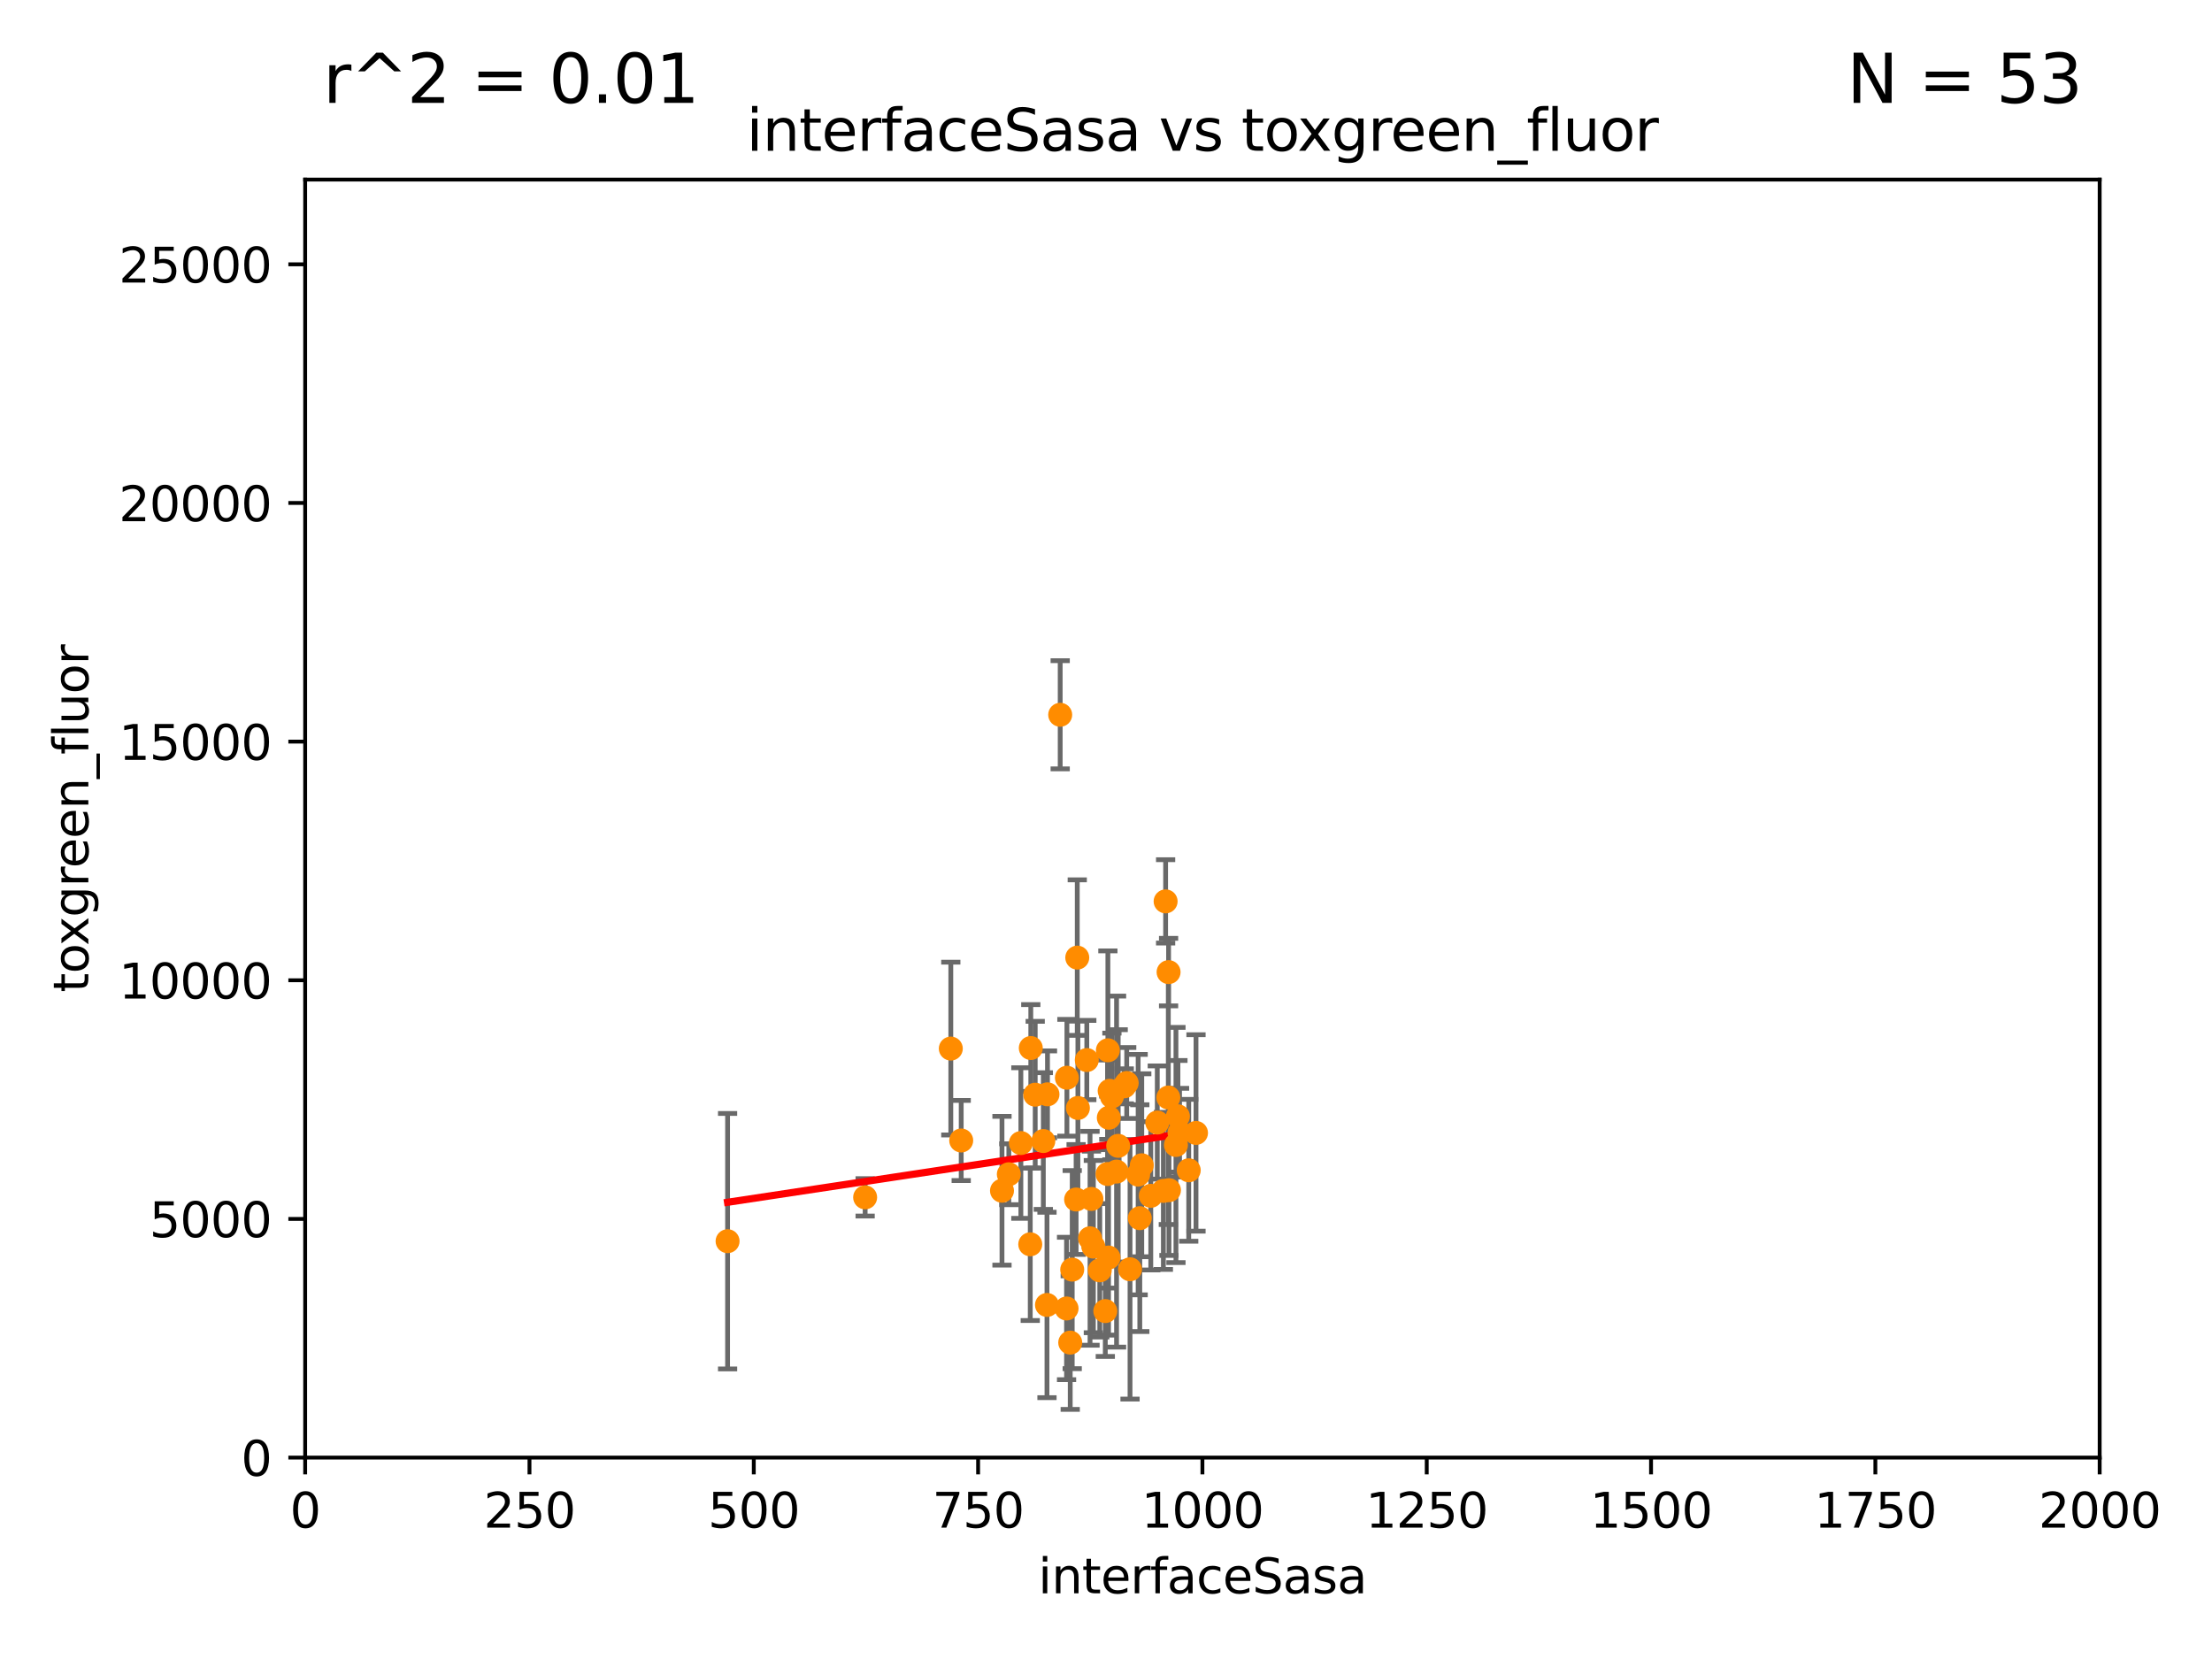 <?xml version="1.0" encoding="utf-8" standalone="no"?>
<!DOCTYPE svg PUBLIC "-//W3C//DTD SVG 1.1//EN"
  "http://www.w3.org/Graphics/SVG/1.1/DTD/svg11.dtd">
<svg xmlns:xlink="http://www.w3.org/1999/xlink" width="460.8pt" height="345.6pt" viewBox="0 0 460.8 345.6" xmlns="http://www.w3.org/2000/svg" version="1.1">
 <defs>
  <style type="text/css">*{stroke-linejoin: round; stroke-linecap: butt}</style>
 </defs>
 <g id="figure_1">
  <g id="patch_1">
   <path d="M 0 345.6 
L 460.8 345.6 
L 460.8 0 
L 0 0 
z
" style="fill: #ffffff"/>
  </g>
  <g id="axes_1">
   <g id="patch_2">
    <path d="M 63.571 303.64 
L 437.4 303.64 
L 437.4 37.411 
L 63.571 37.411 
z
" style="fill: #ffffff"/>
   </g>
   <g id="PathCollection_1">
    <defs>
     <path id="mca4fa54f75" d="M 0 1.118 
C 0.297 1.118 0.581 1 0.791 0.791 
C 1 0.581 1.118 0.297 1.118 0 
C 1.118 -0.297 1 -0.581 0.791 -0.791 
C 0.581 -1 0.297 -1.118 0 -1.118 
C -0.297 -1.118 -0.581 -1 -0.791 -0.791 
C -1 -0.581 -1.118 -0.297 -1.118 0 
C -1.118 0.297 -1 0.581 -0.791 0.791 
C -0.581 1 -0.297 1.118 0 1.118 
z
" style="stroke: #ff8c00"/>
    </defs>
    <g clip-path="url(#pfa970b5895)">
     <use xlink:href="#mca4fa54f75" x="151.569" y="258.562" style="fill: #ff8c00; stroke: #ff8c00"/>
     <use xlink:href="#mca4fa54f75" x="217.344" y="237.698" style="fill: #ff8c00; stroke: #ff8c00"/>
     <use xlink:href="#mca4fa54f75" x="180.225" y="249.43" style="fill: #ff8c00; stroke: #ff8c00"/>
     <use xlink:href="#mca4fa54f75" x="214.62" y="259.211" style="fill: #ff8c00; stroke: #ff8c00"/>
     <use xlink:href="#mca4fa54f75" x="214.733" y="218.322" style="fill: #ff8c00; stroke: #ff8c00"/>
     <use xlink:href="#mca4fa54f75" x="198.071" y="218.436" style="fill: #ff8c00; stroke: #ff8c00"/>
     <use xlink:href="#mca4fa54f75" x="222.183" y="272.58" style="fill: #ff8c00; stroke: #ff8c00"/>
     <use xlink:href="#mca4fa54f75" x="247.635" y="243.793" style="fill: #ff8c00; stroke: #ff8c00"/>
     <use xlink:href="#mca4fa54f75" x="243.381" y="228.636" style="fill: #ff8c00; stroke: #ff8c00"/>
     <use xlink:href="#mca4fa54f75" x="223.362" y="264.484" style="fill: #ff8c00; stroke: #ff8c00"/>
     <use xlink:href="#mca4fa54f75" x="237.441" y="253.766" style="fill: #ff8c00; stroke: #ff8c00"/>
     <use xlink:href="#mca4fa54f75" x="243.514" y="247.936" style="fill: #ff8c00; stroke: #ff8c00"/>
     <use xlink:href="#mca4fa54f75" x="237.852" y="242.748" style="fill: #ff8c00; stroke: #ff8c00"/>
     <use xlink:href="#mca4fa54f75" x="227.362" y="249.764" style="fill: #ff8c00; stroke: #ff8c00"/>
     <use xlink:href="#mca4fa54f75" x="232.598" y="244.063" style="fill: #ff8c00; stroke: #ff8c00"/>
     <use xlink:href="#mca4fa54f75" x="224.413" y="199.489" style="fill: #ff8c00; stroke: #ff8c00"/>
     <use xlink:href="#mca4fa54f75" x="230.985" y="232.848" style="fill: #ff8c00; stroke: #ff8c00"/>
     <use xlink:href="#mca4fa54f75" x="218.211" y="227.969" style="fill: #ff8c00; stroke: #ff8c00"/>
     <use xlink:href="#mca4fa54f75" x="224.174" y="249.879" style="fill: #ff8c00; stroke: #ff8c00"/>
     <use xlink:href="#mca4fa54f75" x="230.254" y="273.12" style="fill: #ff8c00; stroke: #ff8c00"/>
     <use xlink:href="#mca4fa54f75" x="245.383" y="232.545" style="fill: #ff8c00; stroke: #ff8c00"/>
     <use xlink:href="#mca4fa54f75" x="210.157" y="244.617" style="fill: #ff8c00; stroke: #ff8c00"/>
     <use xlink:href="#mca4fa54f75" x="212.664" y="238.118" style="fill: #ff8c00; stroke: #ff8c00"/>
     <use xlink:href="#mca4fa54f75" x="230.727" y="244.57" style="fill: #ff8c00; stroke: #ff8c00"/>
     <use xlink:href="#mca4fa54f75" x="222.948" y="279.69" style="fill: #ff8c00; stroke: #ff8c00"/>
     <use xlink:href="#mca4fa54f75" x="241.084" y="233.841" style="fill: #ff8c00; stroke: #ff8c00"/>
     <use xlink:href="#mca4fa54f75" x="237.097" y="244.697" style="fill: #ff8c00; stroke: #ff8c00"/>
     <use xlink:href="#mca4fa54f75" x="232.94" y="238.703" style="fill: #ff8c00; stroke: #ff8c00"/>
     <use xlink:href="#mca4fa54f75" x="231.161" y="227.237" style="fill: #ff8c00; stroke: #ff8c00"/>
     <use xlink:href="#mca4fa54f75" x="226.4" y="220.828" style="fill: #ff8c00; stroke: #ff8c00"/>
     <use xlink:href="#mca4fa54f75" x="230.792" y="218.794" style="fill: #ff8c00; stroke: #ff8c00"/>
     <use xlink:href="#mca4fa54f75" x="224.546" y="230.812" style="fill: #ff8c00; stroke: #ff8c00"/>
     <use xlink:href="#mca4fa54f75" x="235.407" y="264.414" style="fill: #ff8c00; stroke: #ff8c00"/>
     <use xlink:href="#mca4fa54f75" x="242.82" y="187.772" style="fill: #ff8c00; stroke: #ff8c00"/>
     <use xlink:href="#mca4fa54f75" x="243.437" y="202.508" style="fill: #ff8c00; stroke: #ff8c00"/>
     <use xlink:href="#mca4fa54f75" x="222.256" y="224.513" style="fill: #ff8c00; stroke: #ff8c00"/>
     <use xlink:href="#mca4fa54f75" x="239.729" y="249.111" style="fill: #ff8c00; stroke: #ff8c00"/>
     <use xlink:href="#mca4fa54f75" x="218.105" y="271.844" style="fill: #ff8c00; stroke: #ff8c00"/>
     <use xlink:href="#mca4fa54f75" x="215.654" y="228.043" style="fill: #ff8c00; stroke: #ff8c00"/>
     <use xlink:href="#mca4fa54f75" x="227.766" y="259.686" style="fill: #ff8c00; stroke: #ff8c00"/>
     <use xlink:href="#mca4fa54f75" x="200.237" y="237.586" style="fill: #ff8c00; stroke: #ff8c00"/>
     <use xlink:href="#mca4fa54f75" x="227.073" y="257.959" style="fill: #ff8c00; stroke: #ff8c00"/>
     <use xlink:href="#mca4fa54f75" x="234.205" y="226.301" style="fill: #ff8c00; stroke: #ff8c00"/>
     <use xlink:href="#mca4fa54f75" x="220.858" y="148.9" style="fill: #ff8c00; stroke: #ff8c00"/>
     <use xlink:href="#mca4fa54f75" x="244.972" y="238.52" style="fill: #ff8c00; stroke: #ff8c00"/>
     <use xlink:href="#mca4fa54f75" x="208.733" y="248.05" style="fill: #ff8c00; stroke: #ff8c00"/>
     <use xlink:href="#mca4fa54f75" x="230.927" y="261.966" style="fill: #ff8c00; stroke: #ff8c00"/>
     <use xlink:href="#mca4fa54f75" x="242.353" y="248.082" style="fill: #ff8c00; stroke: #ff8c00"/>
     <use xlink:href="#mca4fa54f75" x="229.103" y="264.631" style="fill: #ff8c00; stroke: #ff8c00"/>
     <use xlink:href="#mca4fa54f75" x="234.714" y="225.61" style="fill: #ff8c00; stroke: #ff8c00"/>
     <use xlink:href="#mca4fa54f75" x="231.633" y="228.41" style="fill: #ff8c00; stroke: #ff8c00"/>
     <use xlink:href="#mca4fa54f75" x="249.149" y="236.011" style="fill: #ff8c00; stroke: #ff8c00"/>
     <use xlink:href="#mca4fa54f75" x="245.721" y="235.949" style="fill: #ff8c00; stroke: #ff8c00"/>
    </g>
   </g>
   <g id="matplotlib.axis_1">
    <g id="xtick_1">
     <g id="line2d_1">
      <defs>
       <path id="md79bedfb5d" d="M 0 0 
L 0 3.5 
" style="stroke: #000000; stroke-width: 0.8"/>
      </defs>
      <g>
       <use xlink:href="#md79bedfb5d" x="63.571" y="303.64" style="stroke: #000000; stroke-width: 0.8"/>
      </g>
     </g>
     <g id="text_1">
      <!-- 0 -->
      <g transform="translate(60.39 318.238)scale(0.1 -0.1)">
       <defs>
        <path id="DejaVuSans-30" d="M 2034 4250 
Q 1547 4250 1301 3770 
Q 1056 3291 1056 2328 
Q 1056 1369 1301 889 
Q 1547 409 2034 409 
Q 2525 409 2770 889 
Q 3016 1369 3016 2328 
Q 3016 3291 2770 3770 
Q 2525 4250 2034 4250 
z
M 2034 4750 
Q 2819 4750 3233 4129 
Q 3647 3509 3647 2328 
Q 3647 1150 3233 529 
Q 2819 -91 2034 -91 
Q 1250 -91 836 529 
Q 422 1150 422 2328 
Q 422 3509 836 4129 
Q 1250 4750 2034 4750 
z
" transform="scale(0.016)"/>
       </defs>
       <use xlink:href="#DejaVuSans-30"/>
      </g>
     </g>
    </g>
    <g id="xtick_2">
     <g id="line2d_2">
      <g>
       <use xlink:href="#md79bedfb5d" x="110.3" y="303.64" style="stroke: #000000; stroke-width: 0.8"/>
      </g>
     </g>
     <g id="text_2">
      <!-- 250 -->
      <g transform="translate(100.756 318.238)scale(0.1 -0.1)">
       <defs>
        <path id="DejaVuSans-32" d="M 1228 531 
L 3431 531 
L 3431 0 
L 469 0 
L 469 531 
Q 828 903 1448 1529 
Q 2069 2156 2228 2338 
Q 2531 2678 2651 2914 
Q 2772 3150 2772 3378 
Q 2772 3750 2511 3984 
Q 2250 4219 1831 4219 
Q 1534 4219 1204 4116 
Q 875 4013 500 3803 
L 500 4441 
Q 881 4594 1212 4672 
Q 1544 4750 1819 4750 
Q 2544 4750 2975 4387 
Q 3406 4025 3406 3419 
Q 3406 3131 3298 2873 
Q 3191 2616 2906 2266 
Q 2828 2175 2409 1742 
Q 1991 1309 1228 531 
z
" transform="scale(0.016)"/>
        <path id="DejaVuSans-35" d="M 691 4666 
L 3169 4666 
L 3169 4134 
L 1269 4134 
L 1269 2991 
Q 1406 3038 1543 3061 
Q 1681 3084 1819 3084 
Q 2600 3084 3056 2656 
Q 3513 2228 3513 1497 
Q 3513 744 3044 326 
Q 2575 -91 1722 -91 
Q 1428 -91 1123 -41 
Q 819 9 494 109 
L 494 744 
Q 775 591 1075 516 
Q 1375 441 1709 441 
Q 2250 441 2565 725 
Q 2881 1009 2881 1497 
Q 2881 1984 2565 2268 
Q 2250 2553 1709 2553 
Q 1456 2553 1204 2497 
Q 953 2441 691 2322 
L 691 4666 
z
" transform="scale(0.016)"/>
       </defs>
       <use xlink:href="#DejaVuSans-32"/>
       <use xlink:href="#DejaVuSans-35" x="63.623"/>
       <use xlink:href="#DejaVuSans-30" x="127.246"/>
      </g>
     </g>
    </g>
    <g id="xtick_3">
     <g id="line2d_3">
      <g>
       <use xlink:href="#md79bedfb5d" x="157.028" y="303.64" style="stroke: #000000; stroke-width: 0.8"/>
      </g>
     </g>
     <g id="text_3">
      <!-- 500 -->
      <g transform="translate(147.485 318.238)scale(0.1 -0.1)">
       <use xlink:href="#DejaVuSans-35"/>
       <use xlink:href="#DejaVuSans-30" x="63.623"/>
       <use xlink:href="#DejaVuSans-30" x="127.246"/>
      </g>
     </g>
    </g>
    <g id="xtick_4">
     <g id="line2d_4">
      <g>
       <use xlink:href="#md79bedfb5d" x="203.757" y="303.64" style="stroke: #000000; stroke-width: 0.8"/>
      </g>
     </g>
     <g id="text_4">
      <!-- 750 -->
      <g transform="translate(194.213 318.238)scale(0.1 -0.1)">
       <defs>
        <path id="DejaVuSans-37" d="M 525 4666 
L 3525 4666 
L 3525 4397 
L 1831 0 
L 1172 0 
L 2766 4134 
L 525 4134 
L 525 4666 
z
" transform="scale(0.016)"/>
       </defs>
       <use xlink:href="#DejaVuSans-37"/>
       <use xlink:href="#DejaVuSans-35" x="63.623"/>
       <use xlink:href="#DejaVuSans-30" x="127.246"/>
      </g>
     </g>
    </g>
    <g id="xtick_5">
     <g id="line2d_5">
      <g>
       <use xlink:href="#md79bedfb5d" x="250.486" y="303.64" style="stroke: #000000; stroke-width: 0.8"/>
      </g>
     </g>
     <g id="text_5">
      <!-- 1000 -->
      <g transform="translate(237.761 318.238)scale(0.1 -0.1)">
       <defs>
        <path id="DejaVuSans-31" d="M 794 531 
L 1825 531 
L 1825 4091 
L 703 3866 
L 703 4441 
L 1819 4666 
L 2450 4666 
L 2450 531 
L 3481 531 
L 3481 0 
L 794 0 
L 794 531 
z
" transform="scale(0.016)"/>
       </defs>
       <use xlink:href="#DejaVuSans-31"/>
       <use xlink:href="#DejaVuSans-30" x="63.623"/>
       <use xlink:href="#DejaVuSans-30" x="127.246"/>
       <use xlink:href="#DejaVuSans-30" x="190.869"/>
      </g>
     </g>
    </g>
    <g id="xtick_6">
     <g id="line2d_6">
      <g>
       <use xlink:href="#md79bedfb5d" x="297.214" y="303.64" style="stroke: #000000; stroke-width: 0.8"/>
      </g>
     </g>
     <g id="text_6">
      <!-- 1250 -->
      <g transform="translate(284.489 318.238)scale(0.1 -0.1)">
       <use xlink:href="#DejaVuSans-31"/>
       <use xlink:href="#DejaVuSans-32" x="63.623"/>
       <use xlink:href="#DejaVuSans-35" x="127.246"/>
       <use xlink:href="#DejaVuSans-30" x="190.869"/>
      </g>
     </g>
    </g>
    <g id="xtick_7">
     <g id="line2d_7">
      <g>
       <use xlink:href="#md79bedfb5d" x="343.943" y="303.64" style="stroke: #000000; stroke-width: 0.8"/>
      </g>
     </g>
     <g id="text_7">
      <!-- 1500 -->
      <g transform="translate(331.218 318.238)scale(0.1 -0.1)">
       <use xlink:href="#DejaVuSans-31"/>
       <use xlink:href="#DejaVuSans-35" x="63.623"/>
       <use xlink:href="#DejaVuSans-30" x="127.246"/>
       <use xlink:href="#DejaVuSans-30" x="190.869"/>
      </g>
     </g>
    </g>
    <g id="xtick_8">
     <g id="line2d_8">
      <g>
       <use xlink:href="#md79bedfb5d" x="390.671" y="303.64" style="stroke: #000000; stroke-width: 0.8"/>
      </g>
     </g>
     <g id="text_8">
      <!-- 1750 -->
      <g transform="translate(377.946 318.238)scale(0.1 -0.1)">
       <use xlink:href="#DejaVuSans-31"/>
       <use xlink:href="#DejaVuSans-37" x="63.623"/>
       <use xlink:href="#DejaVuSans-35" x="127.246"/>
       <use xlink:href="#DejaVuSans-30" x="190.869"/>
      </g>
     </g>
    </g>
    <g id="xtick_9">
     <g id="line2d_9">
      <g>
       <use xlink:href="#md79bedfb5d" x="437.4" y="303.64" style="stroke: #000000; stroke-width: 0.8"/>
      </g>
     </g>
     <g id="text_9">
      <!-- 2000 -->
      <g transform="translate(424.675 318.238)scale(0.1 -0.1)">
       <use xlink:href="#DejaVuSans-32"/>
       <use xlink:href="#DejaVuSans-30" x="63.623"/>
       <use xlink:href="#DejaVuSans-30" x="127.246"/>
       <use xlink:href="#DejaVuSans-30" x="190.869"/>
      </g>
     </g>
    </g>
    <g id="text_10">
     <!-- interfaceSasa -->
     <g transform="translate(216.279 331.917)scale(0.1 -0.1)">
      <defs>
       <path id="DejaVuSans-69" d="M 603 3500 
L 1178 3500 
L 1178 0 
L 603 0 
L 603 3500 
z
M 603 4863 
L 1178 4863 
L 1178 4134 
L 603 4134 
L 603 4863 
z
" transform="scale(0.016)"/>
       <path id="DejaVuSans-6e" d="M 3513 2113 
L 3513 0 
L 2938 0 
L 2938 2094 
Q 2938 2591 2744 2837 
Q 2550 3084 2163 3084 
Q 1697 3084 1428 2787 
Q 1159 2491 1159 1978 
L 1159 0 
L 581 0 
L 581 3500 
L 1159 3500 
L 1159 2956 
Q 1366 3272 1645 3428 
Q 1925 3584 2291 3584 
Q 2894 3584 3203 3211 
Q 3513 2838 3513 2113 
z
" transform="scale(0.016)"/>
       <path id="DejaVuSans-74" d="M 1172 4494 
L 1172 3500 
L 2356 3500 
L 2356 3053 
L 1172 3053 
L 1172 1153 
Q 1172 725 1289 603 
Q 1406 481 1766 481 
L 2356 481 
L 2356 0 
L 1766 0 
Q 1100 0 847 248 
Q 594 497 594 1153 
L 594 3053 
L 172 3053 
L 172 3500 
L 594 3500 
L 594 4494 
L 1172 4494 
z
" transform="scale(0.016)"/>
       <path id="DejaVuSans-65" d="M 3597 1894 
L 3597 1613 
L 953 1613 
Q 991 1019 1311 708 
Q 1631 397 2203 397 
Q 2534 397 2845 478 
Q 3156 559 3463 722 
L 3463 178 
Q 3153 47 2828 -22 
Q 2503 -91 2169 -91 
Q 1331 -91 842 396 
Q 353 884 353 1716 
Q 353 2575 817 3079 
Q 1281 3584 2069 3584 
Q 2775 3584 3186 3129 
Q 3597 2675 3597 1894 
z
M 3022 2063 
Q 3016 2534 2758 2815 
Q 2500 3097 2075 3097 
Q 1594 3097 1305 2825 
Q 1016 2553 972 2059 
L 3022 2063 
z
" transform="scale(0.016)"/>
       <path id="DejaVuSans-72" d="M 2631 2963 
Q 2534 3019 2420 3045 
Q 2306 3072 2169 3072 
Q 1681 3072 1420 2755 
Q 1159 2438 1159 1844 
L 1159 0 
L 581 0 
L 581 3500 
L 1159 3500 
L 1159 2956 
Q 1341 3275 1631 3429 
Q 1922 3584 2338 3584 
Q 2397 3584 2469 3576 
Q 2541 3569 2628 3553 
L 2631 2963 
z
" transform="scale(0.016)"/>
       <path id="DejaVuSans-66" d="M 2375 4863 
L 2375 4384 
L 1825 4384 
Q 1516 4384 1395 4259 
Q 1275 4134 1275 3809 
L 1275 3500 
L 2222 3500 
L 2222 3053 
L 1275 3053 
L 1275 0 
L 697 0 
L 697 3053 
L 147 3053 
L 147 3500 
L 697 3500 
L 697 3744 
Q 697 4328 969 4595 
Q 1241 4863 1831 4863 
L 2375 4863 
z
" transform="scale(0.016)"/>
       <path id="DejaVuSans-61" d="M 2194 1759 
Q 1497 1759 1228 1600 
Q 959 1441 959 1056 
Q 959 750 1161 570 
Q 1363 391 1709 391 
Q 2188 391 2477 730 
Q 2766 1069 2766 1631 
L 2766 1759 
L 2194 1759 
z
M 3341 1997 
L 3341 0 
L 2766 0 
L 2766 531 
Q 2569 213 2275 61 
Q 1981 -91 1556 -91 
Q 1019 -91 701 211 
Q 384 513 384 1019 
Q 384 1609 779 1909 
Q 1175 2209 1959 2209 
L 2766 2209 
L 2766 2266 
Q 2766 2663 2505 2880 
Q 2244 3097 1772 3097 
Q 1472 3097 1187 3025 
Q 903 2953 641 2809 
L 641 3341 
Q 956 3463 1253 3523 
Q 1550 3584 1831 3584 
Q 2591 3584 2966 3190 
Q 3341 2797 3341 1997 
z
" transform="scale(0.016)"/>
       <path id="DejaVuSans-63" d="M 3122 3366 
L 3122 2828 
Q 2878 2963 2633 3030 
Q 2388 3097 2138 3097 
Q 1578 3097 1268 2742 
Q 959 2388 959 1747 
Q 959 1106 1268 751 
Q 1578 397 2138 397 
Q 2388 397 2633 464 
Q 2878 531 3122 666 
L 3122 134 
Q 2881 22 2623 -34 
Q 2366 -91 2075 -91 
Q 1284 -91 818 406 
Q 353 903 353 1747 
Q 353 2603 823 3093 
Q 1294 3584 2113 3584 
Q 2378 3584 2631 3529 
Q 2884 3475 3122 3366 
z
" transform="scale(0.016)"/>
       <path id="DejaVuSans-53" d="M 3425 4513 
L 3425 3897 
Q 3066 4069 2747 4153 
Q 2428 4238 2131 4238 
Q 1616 4238 1336 4038 
Q 1056 3838 1056 3469 
Q 1056 3159 1242 3001 
Q 1428 2844 1947 2747 
L 2328 2669 
Q 3034 2534 3370 2195 
Q 3706 1856 3706 1288 
Q 3706 609 3251 259 
Q 2797 -91 1919 -91 
Q 1588 -91 1214 -16 
Q 841 59 441 206 
L 441 856 
Q 825 641 1194 531 
Q 1563 422 1919 422 
Q 2459 422 2753 634 
Q 3047 847 3047 1241 
Q 3047 1584 2836 1778 
Q 2625 1972 2144 2069 
L 1759 2144 
Q 1053 2284 737 2584 
Q 422 2884 422 3419 
Q 422 4038 858 4394 
Q 1294 4750 2059 4750 
Q 2388 4750 2728 4690 
Q 3069 4631 3425 4513 
z
" transform="scale(0.016)"/>
       <path id="DejaVuSans-73" d="M 2834 3397 
L 2834 2853 
Q 2591 2978 2328 3040 
Q 2066 3103 1784 3103 
Q 1356 3103 1142 2972 
Q 928 2841 928 2578 
Q 928 2378 1081 2264 
Q 1234 2150 1697 2047 
L 1894 2003 
Q 2506 1872 2764 1633 
Q 3022 1394 3022 966 
Q 3022 478 2636 193 
Q 2250 -91 1575 -91 
Q 1294 -91 989 -36 
Q 684 19 347 128 
L 347 722 
Q 666 556 975 473 
Q 1284 391 1588 391 
Q 1994 391 2212 530 
Q 2431 669 2431 922 
Q 2431 1156 2273 1281 
Q 2116 1406 1581 1522 
L 1381 1569 
Q 847 1681 609 1914 
Q 372 2147 372 2553 
Q 372 3047 722 3315 
Q 1072 3584 1716 3584 
Q 2034 3584 2315 3537 
Q 2597 3491 2834 3397 
z
" transform="scale(0.016)"/>
      </defs>
      <use xlink:href="#DejaVuSans-69"/>
      <use xlink:href="#DejaVuSans-6e" x="27.783"/>
      <use xlink:href="#DejaVuSans-74" x="91.162"/>
      <use xlink:href="#DejaVuSans-65" x="130.371"/>
      <use xlink:href="#DejaVuSans-72" x="191.895"/>
      <use xlink:href="#DejaVuSans-66" x="233.008"/>
      <use xlink:href="#DejaVuSans-61" x="268.213"/>
      <use xlink:href="#DejaVuSans-63" x="329.492"/>
      <use xlink:href="#DejaVuSans-65" x="384.473"/>
      <use xlink:href="#DejaVuSans-53" x="445.996"/>
      <use xlink:href="#DejaVuSans-61" x="509.473"/>
      <use xlink:href="#DejaVuSans-73" x="570.752"/>
      <use xlink:href="#DejaVuSans-61" x="622.852"/>
     </g>
    </g>
   </g>
   <g id="matplotlib.axis_2">
    <g id="ytick_1">
     <g id="line2d_10">
      <defs>
       <path id="mdc027ff126" d="M 0 0 
L -3.5 0 
" style="stroke: #000000; stroke-width: 0.8"/>
      </defs>
      <g>
       <use xlink:href="#mdc027ff126" x="63.571" y="303.64" style="stroke: #000000; stroke-width: 0.8"/>
      </g>
     </g>
     <g id="text_11">
      <!-- 0 -->
      <g transform="translate(50.209 307.439)scale(0.1 -0.1)">
       <use xlink:href="#DejaVuSans-30"/>
      </g>
     </g>
    </g>
    <g id="ytick_2">
     <g id="line2d_11">
      <g>
       <use xlink:href="#mdc027ff126" x="63.571" y="253.925" style="stroke: #000000; stroke-width: 0.8"/>
      </g>
     </g>
     <g id="text_12">
      <!-- 5000 -->
      <g transform="translate(31.121 257.724)scale(0.1 -0.1)">
       <use xlink:href="#DejaVuSans-35"/>
       <use xlink:href="#DejaVuSans-30" x="63.623"/>
       <use xlink:href="#DejaVuSans-30" x="127.246"/>
       <use xlink:href="#DejaVuSans-30" x="190.869"/>
      </g>
     </g>
    </g>
    <g id="ytick_3">
     <g id="line2d_12">
      <g>
       <use xlink:href="#mdc027ff126" x="63.571" y="204.209" style="stroke: #000000; stroke-width: 0.8"/>
      </g>
     </g>
     <g id="text_13">
      <!-- 10000 -->
      <g transform="translate(24.759 208.009)scale(0.1 -0.1)">
       <use xlink:href="#DejaVuSans-31"/>
       <use xlink:href="#DejaVuSans-30" x="63.623"/>
       <use xlink:href="#DejaVuSans-30" x="127.246"/>
       <use xlink:href="#DejaVuSans-30" x="190.869"/>
       <use xlink:href="#DejaVuSans-30" x="254.492"/>
      </g>
     </g>
    </g>
    <g id="ytick_4">
     <g id="line2d_13">
      <g>
       <use xlink:href="#mdc027ff126" x="63.571" y="154.494" style="stroke: #000000; stroke-width: 0.8"/>
      </g>
     </g>
     <g id="text_14">
      <!-- 15000 -->
      <g transform="translate(24.759 158.293)scale(0.1 -0.1)">
       <use xlink:href="#DejaVuSans-31"/>
       <use xlink:href="#DejaVuSans-35" x="63.623"/>
       <use xlink:href="#DejaVuSans-30" x="127.246"/>
       <use xlink:href="#DejaVuSans-30" x="190.869"/>
       <use xlink:href="#DejaVuSans-30" x="254.492"/>
      </g>
     </g>
    </g>
    <g id="ytick_5">
     <g id="line2d_14">
      <g>
       <use xlink:href="#mdc027ff126" x="63.571" y="104.779" style="stroke: #000000; stroke-width: 0.8"/>
      </g>
     </g>
     <g id="text_15">
      <!-- 20000 -->
      <g transform="translate(24.759 108.578)scale(0.1 -0.1)">
       <use xlink:href="#DejaVuSans-32"/>
       <use xlink:href="#DejaVuSans-30" x="63.623"/>
       <use xlink:href="#DejaVuSans-30" x="127.246"/>
       <use xlink:href="#DejaVuSans-30" x="190.869"/>
       <use xlink:href="#DejaVuSans-30" x="254.492"/>
      </g>
     </g>
    </g>
    <g id="ytick_6">
     <g id="line2d_15">
      <g>
       <use xlink:href="#mdc027ff126" x="63.571" y="55.063" style="stroke: #000000; stroke-width: 0.8"/>
      </g>
     </g>
     <g id="text_16">
      <!-- 25000 -->
      <g transform="translate(24.759 58.862)scale(0.1 -0.1)">
       <use xlink:href="#DejaVuSans-32"/>
       <use xlink:href="#DejaVuSans-35" x="63.623"/>
       <use xlink:href="#DejaVuSans-30" x="127.246"/>
       <use xlink:href="#DejaVuSans-30" x="190.869"/>
       <use xlink:href="#DejaVuSans-30" x="254.492"/>
      </g>
     </g>
    </g>
    <g id="text_17">
     <!-- toxgreen_fluor -->
     <g transform="translate(18.401 206.72)rotate(-90)scale(0.1 -0.1)">
      <defs>
       <path id="DejaVuSans-6f" d="M 1959 3097 
Q 1497 3097 1228 2736 
Q 959 2375 959 1747 
Q 959 1119 1226 758 
Q 1494 397 1959 397 
Q 2419 397 2687 759 
Q 2956 1122 2956 1747 
Q 2956 2369 2687 2733 
Q 2419 3097 1959 3097 
z
M 1959 3584 
Q 2709 3584 3137 3096 
Q 3566 2609 3566 1747 
Q 3566 888 3137 398 
Q 2709 -91 1959 -91 
Q 1206 -91 779 398 
Q 353 888 353 1747 
Q 353 2609 779 3096 
Q 1206 3584 1959 3584 
z
" transform="scale(0.016)"/>
       <path id="DejaVuSans-78" d="M 3513 3500 
L 2247 1797 
L 3578 0 
L 2900 0 
L 1881 1375 
L 863 0 
L 184 0 
L 1544 1831 
L 300 3500 
L 978 3500 
L 1906 2253 
L 2834 3500 
L 3513 3500 
z
" transform="scale(0.016)"/>
       <path id="DejaVuSans-67" d="M 2906 1791 
Q 2906 2416 2648 2759 
Q 2391 3103 1925 3103 
Q 1463 3103 1205 2759 
Q 947 2416 947 1791 
Q 947 1169 1205 825 
Q 1463 481 1925 481 
Q 2391 481 2648 825 
Q 2906 1169 2906 1791 
z
M 3481 434 
Q 3481 -459 3084 -895 
Q 2688 -1331 1869 -1331 
Q 1566 -1331 1297 -1286 
Q 1028 -1241 775 -1147 
L 775 -588 
Q 1028 -725 1275 -790 
Q 1522 -856 1778 -856 
Q 2344 -856 2625 -561 
Q 2906 -266 2906 331 
L 2906 616 
Q 2728 306 2450 153 
Q 2172 0 1784 0 
Q 1141 0 747 490 
Q 353 981 353 1791 
Q 353 2603 747 3093 
Q 1141 3584 1784 3584 
Q 2172 3584 2450 3431 
Q 2728 3278 2906 2969 
L 2906 3500 
L 3481 3500 
L 3481 434 
z
" transform="scale(0.016)"/>
       <path id="DejaVuSans-5f" d="M 3263 -1063 
L 3263 -1509 
L -63 -1509 
L -63 -1063 
L 3263 -1063 
z
" transform="scale(0.016)"/>
       <path id="DejaVuSans-6c" d="M 603 4863 
L 1178 4863 
L 1178 0 
L 603 0 
L 603 4863 
z
" transform="scale(0.016)"/>
       <path id="DejaVuSans-75" d="M 544 1381 
L 544 3500 
L 1119 3500 
L 1119 1403 
Q 1119 906 1312 657 
Q 1506 409 1894 409 
Q 2359 409 2629 706 
Q 2900 1003 2900 1516 
L 2900 3500 
L 3475 3500 
L 3475 0 
L 2900 0 
L 2900 538 
Q 2691 219 2414 64 
Q 2138 -91 1772 -91 
Q 1169 -91 856 284 
Q 544 659 544 1381 
z
M 1991 3584 
L 1991 3584 
z
" transform="scale(0.016)"/>
      </defs>
      <use xlink:href="#DejaVuSans-74"/>
      <use xlink:href="#DejaVuSans-6f" x="39.209"/>
      <use xlink:href="#DejaVuSans-78" x="97.266"/>
      <use xlink:href="#DejaVuSans-67" x="156.445"/>
      <use xlink:href="#DejaVuSans-72" x="219.922"/>
      <use xlink:href="#DejaVuSans-65" x="258.785"/>
      <use xlink:href="#DejaVuSans-65" x="320.309"/>
      <use xlink:href="#DejaVuSans-6e" x="381.832"/>
      <use xlink:href="#DejaVuSans-5f" x="445.211"/>
      <use xlink:href="#DejaVuSans-66" x="495.211"/>
      <use xlink:href="#DejaVuSans-6c" x="530.416"/>
      <use xlink:href="#DejaVuSans-75" x="558.199"/>
      <use xlink:href="#DejaVuSans-6f" x="621.578"/>
      <use xlink:href="#DejaVuSans-72" x="682.76"/>
     </g>
    </g>
   </g>
   <g id="LineCollection_1">
    <path d="M 151.569 285.173 
L 151.569 231.951 
" clip-path="url(#pfa970b5895)" style="fill: none; stroke: #696969"/>
    <path d="M 217.344 251.935 
L 217.344 223.461 
" clip-path="url(#pfa970b5895)" style="fill: none; stroke: #696969"/>
    <path d="M 180.225 253.326 
L 180.225 245.534 
" clip-path="url(#pfa970b5895)" style="fill: none; stroke: #696969"/>
    <path d="M 214.62 275.085 
L 214.62 243.338 
" clip-path="url(#pfa970b5895)" style="fill: none; stroke: #696969"/>
    <path d="M 214.733 227.368 
L 214.733 209.275 
" clip-path="url(#pfa970b5895)" style="fill: none; stroke: #696969"/>
    <path d="M 198.071 236.434 
L 198.071 200.438 
" clip-path="url(#pfa970b5895)" style="fill: none; stroke: #696969"/>
    <path d="M 222.183 287.414 
L 222.183 257.745 
" clip-path="url(#pfa970b5895)" style="fill: none; stroke: #696969"/>
    <path d="M 247.635 258.571 
L 247.635 229.014 
" clip-path="url(#pfa970b5895)" style="fill: none; stroke: #696969"/>
    <path d="M 243.381 255.086 
L 243.381 202.185 
" clip-path="url(#pfa970b5895)" style="fill: none; stroke: #696969"/>
    <path d="M 223.362 285.12 
L 223.362 243.848 
" clip-path="url(#pfa970b5895)" style="fill: none; stroke: #696969"/>
    <path d="M 237.441 277.387 
L 237.441 230.144 
" clip-path="url(#pfa970b5895)" style="fill: none; stroke: #696969"/>
    <path d="M 243.514 261.527 
L 243.514 234.346 
" clip-path="url(#pfa970b5895)" style="fill: none; stroke: #696969"/>
    <path d="M 237.852 261.806 
L 237.852 223.69 
" clip-path="url(#pfa970b5895)" style="fill: none; stroke: #696969"/>
    <path d="M 227.362 259.721 
L 227.362 239.808 
" clip-path="url(#pfa970b5895)" style="fill: none; stroke: #696969"/>
    <path d="M 232.598 280.627 
L 232.598 207.5 
" clip-path="url(#pfa970b5895)" style="fill: none; stroke: #696969"/>
    <path d="M 224.413 215.689 
L 224.413 183.288 
" clip-path="url(#pfa970b5895)" style="fill: none; stroke: #696969"/>
    <path d="M 230.985 237.354 
L 230.985 228.342 
" clip-path="url(#pfa970b5895)" style="fill: none; stroke: #696969"/>
    <path d="M 218.211 237.014 
L 218.211 218.924 
" clip-path="url(#pfa970b5895)" style="fill: none; stroke: #696969"/>
    <path d="M 224.174 261.323 
L 224.174 238.434 
" clip-path="url(#pfa970b5895)" style="fill: none; stroke: #696969"/>
    <path d="M 230.254 282.574 
L 230.254 263.666 
" clip-path="url(#pfa970b5895)" style="fill: none; stroke: #696969"/>
    <path d="M 245.383 244.174 
L 245.383 220.916 
" clip-path="url(#pfa970b5895)" style="fill: none; stroke: #696969"/>
    <path d="M 210.157 250.957 
L 210.157 238.278 
" clip-path="url(#pfa970b5895)" style="fill: none; stroke: #696969"/>
    <path d="M 212.664 253.804 
L 212.664 222.433 
" clip-path="url(#pfa970b5895)" style="fill: none; stroke: #696969"/>
    <path d="M 230.727 268.324 
L 230.727 220.816 
" clip-path="url(#pfa970b5895)" style="fill: none; stroke: #696969"/>
    <path d="M 222.948 293.603 
L 222.948 265.778 
" clip-path="url(#pfa970b5895)" style="fill: none; stroke: #696969"/>
    <path d="M 241.084 245.634 
L 241.084 222.047 
" clip-path="url(#pfa970b5895)" style="fill: none; stroke: #696969"/>
    <path d="M 237.097 269.74 
L 237.097 219.653 
" clip-path="url(#pfa970b5895)" style="fill: none; stroke: #696969"/>
    <path d="M 232.94 262.903 
L 232.94 214.503 
" clip-path="url(#pfa970b5895)" style="fill: none; stroke: #696969"/>
    <path d="M 231.161 233.789 
L 231.161 220.686 
" clip-path="url(#pfa970b5895)" style="fill: none; stroke: #696969"/>
    <path d="M 226.4 229.086 
L 226.4 212.571 
" clip-path="url(#pfa970b5895)" style="fill: none; stroke: #696969"/>
    <path d="M 230.792 239.496 
L 230.792 198.091 
" clip-path="url(#pfa970b5895)" style="fill: none; stroke: #696969"/>
    <path d="M 224.546 248.899 
L 224.546 212.725 
" clip-path="url(#pfa970b5895)" style="fill: none; stroke: #696969"/>
    <path d="M 235.407 291.451 
L 235.407 237.378 
" clip-path="url(#pfa970b5895)" style="fill: none; stroke: #696969"/>
    <path d="M 242.82 196.451 
L 242.82 179.094 
" clip-path="url(#pfa970b5895)" style="fill: none; stroke: #696969"/>
    <path d="M 243.437 209.543 
L 243.437 195.473 
" clip-path="url(#pfa970b5895)" style="fill: none; stroke: #696969"/>
    <path d="M 222.256 236.674 
L 222.256 212.353 
" clip-path="url(#pfa970b5895)" style="fill: none; stroke: #696969"/>
    <path d="M 239.729 264.555 
L 239.729 233.667 
" clip-path="url(#pfa970b5895)" style="fill: none; stroke: #696969"/>
    <path d="M 218.105 291.157 
L 218.105 252.532 
" clip-path="url(#pfa970b5895)" style="fill: none; stroke: #696969"/>
    <path d="M 215.654 243.326 
L 215.654 212.76 
" clip-path="url(#pfa970b5895)" style="fill: none; stroke: #696969"/>
    <path d="M 227.766 277.627 
L 227.766 241.745 
" clip-path="url(#pfa970b5895)" style="fill: none; stroke: #696969"/>
    <path d="M 200.237 245.931 
L 200.237 229.241 
" clip-path="url(#pfa970b5895)" style="fill: none; stroke: #696969"/>
    <path d="M 227.073 280.234 
L 227.073 235.685 
" clip-path="url(#pfa970b5895)" style="fill: none; stroke: #696969"/>
    <path d="M 234.205 229.945 
L 234.205 222.658 
" clip-path="url(#pfa970b5895)" style="fill: none; stroke: #696969"/>
    <path d="M 220.858 160.165 
L 220.858 137.635 
" clip-path="url(#pfa970b5895)" style="fill: none; stroke: #696969"/>
    <path d="M 244.972 263.015 
L 244.972 214.024 
" clip-path="url(#pfa970b5895)" style="fill: none; stroke: #696969"/>
    <path d="M 208.733 263.545 
L 208.733 232.556 
" clip-path="url(#pfa970b5895)" style="fill: none; stroke: #696969"/>
    <path d="M 230.927 278.125 
L 230.927 245.807 
" clip-path="url(#pfa970b5895)" style="fill: none; stroke: #696969"/>
    <path d="M 242.353 264.445 
L 242.353 231.718 
" clip-path="url(#pfa970b5895)" style="fill: none; stroke: #696969"/>
    <path d="M 229.103 278.527 
L 229.103 250.736 
" clip-path="url(#pfa970b5895)" style="fill: none; stroke: #696969"/>
    <path d="M 234.714 233 
L 234.714 218.22 
" clip-path="url(#pfa970b5895)" style="fill: none; stroke: #696969"/>
    <path d="M 231.633 241.599 
L 231.633 215.22 
" clip-path="url(#pfa970b5895)" style="fill: none; stroke: #696969"/>
    <path d="M 249.149 256.472 
L 249.149 215.551 
" clip-path="url(#pfa970b5895)" style="fill: none; stroke: #696969"/>
    <path d="M 245.721 245.18 
L 245.721 226.717 
" clip-path="url(#pfa970b5895)" style="fill: none; stroke: #696969"/>
   </g>
   <g id="line2d_16">
    <defs>
     <path id="ma2ba03a201" d="M 2 0 
L -2 -0 
" style="stroke: #696969"/>
    </defs>
    <g clip-path="url(#pfa970b5895)">
     <use xlink:href="#ma2ba03a201" x="151.569" y="285.173" style="fill: #696969; stroke: #696969"/>
     <use xlink:href="#ma2ba03a201" x="217.344" y="251.935" style="fill: #696969; stroke: #696969"/>
     <use xlink:href="#ma2ba03a201" x="180.225" y="253.326" style="fill: #696969; stroke: #696969"/>
     <use xlink:href="#ma2ba03a201" x="214.62" y="275.085" style="fill: #696969; stroke: #696969"/>
     <use xlink:href="#ma2ba03a201" x="214.733" y="227.368" style="fill: #696969; stroke: #696969"/>
     <use xlink:href="#ma2ba03a201" x="198.071" y="236.434" style="fill: #696969; stroke: #696969"/>
     <use xlink:href="#ma2ba03a201" x="222.183" y="287.414" style="fill: #696969; stroke: #696969"/>
     <use xlink:href="#ma2ba03a201" x="247.635" y="258.571" style="fill: #696969; stroke: #696969"/>
     <use xlink:href="#ma2ba03a201" x="243.381" y="255.086" style="fill: #696969; stroke: #696969"/>
     <use xlink:href="#ma2ba03a201" x="223.362" y="285.12" style="fill: #696969; stroke: #696969"/>
     <use xlink:href="#ma2ba03a201" x="237.441" y="277.387" style="fill: #696969; stroke: #696969"/>
     <use xlink:href="#ma2ba03a201" x="243.514" y="261.527" style="fill: #696969; stroke: #696969"/>
     <use xlink:href="#ma2ba03a201" x="237.852" y="261.806" style="fill: #696969; stroke: #696969"/>
     <use xlink:href="#ma2ba03a201" x="227.362" y="259.721" style="fill: #696969; stroke: #696969"/>
     <use xlink:href="#ma2ba03a201" x="232.598" y="280.627" style="fill: #696969; stroke: #696969"/>
     <use xlink:href="#ma2ba03a201" x="224.413" y="215.689" style="fill: #696969; stroke: #696969"/>
     <use xlink:href="#ma2ba03a201" x="230.985" y="237.354" style="fill: #696969; stroke: #696969"/>
     <use xlink:href="#ma2ba03a201" x="218.211" y="237.014" style="fill: #696969; stroke: #696969"/>
     <use xlink:href="#ma2ba03a201" x="224.174" y="261.323" style="fill: #696969; stroke: #696969"/>
     <use xlink:href="#ma2ba03a201" x="230.254" y="282.574" style="fill: #696969; stroke: #696969"/>
     <use xlink:href="#ma2ba03a201" x="245.383" y="244.174" style="fill: #696969; stroke: #696969"/>
     <use xlink:href="#ma2ba03a201" x="210.157" y="250.957" style="fill: #696969; stroke: #696969"/>
     <use xlink:href="#ma2ba03a201" x="212.664" y="253.804" style="fill: #696969; stroke: #696969"/>
     <use xlink:href="#ma2ba03a201" x="230.727" y="268.324" style="fill: #696969; stroke: #696969"/>
     <use xlink:href="#ma2ba03a201" x="222.948" y="293.603" style="fill: #696969; stroke: #696969"/>
     <use xlink:href="#ma2ba03a201" x="241.084" y="245.634" style="fill: #696969; stroke: #696969"/>
     <use xlink:href="#ma2ba03a201" x="237.097" y="269.74" style="fill: #696969; stroke: #696969"/>
     <use xlink:href="#ma2ba03a201" x="232.94" y="262.903" style="fill: #696969; stroke: #696969"/>
     <use xlink:href="#ma2ba03a201" x="231.161" y="233.789" style="fill: #696969; stroke: #696969"/>
     <use xlink:href="#ma2ba03a201" x="226.4" y="229.086" style="fill: #696969; stroke: #696969"/>
     <use xlink:href="#ma2ba03a201" x="230.792" y="239.496" style="fill: #696969; stroke: #696969"/>
     <use xlink:href="#ma2ba03a201" x="224.546" y="248.899" style="fill: #696969; stroke: #696969"/>
     <use xlink:href="#ma2ba03a201" x="235.407" y="291.451" style="fill: #696969; stroke: #696969"/>
     <use xlink:href="#ma2ba03a201" x="242.82" y="196.451" style="fill: #696969; stroke: #696969"/>
     <use xlink:href="#ma2ba03a201" x="243.437" y="209.543" style="fill: #696969; stroke: #696969"/>
     <use xlink:href="#ma2ba03a201" x="222.256" y="236.674" style="fill: #696969; stroke: #696969"/>
     <use xlink:href="#ma2ba03a201" x="239.729" y="264.555" style="fill: #696969; stroke: #696969"/>
     <use xlink:href="#ma2ba03a201" x="218.105" y="291.157" style="fill: #696969; stroke: #696969"/>
     <use xlink:href="#ma2ba03a201" x="215.654" y="243.326" style="fill: #696969; stroke: #696969"/>
     <use xlink:href="#ma2ba03a201" x="227.766" y="277.627" style="fill: #696969; stroke: #696969"/>
     <use xlink:href="#ma2ba03a201" x="200.237" y="245.931" style="fill: #696969; stroke: #696969"/>
     <use xlink:href="#ma2ba03a201" x="227.073" y="280.234" style="fill: #696969; stroke: #696969"/>
     <use xlink:href="#ma2ba03a201" x="234.205" y="229.945" style="fill: #696969; stroke: #696969"/>
     <use xlink:href="#ma2ba03a201" x="220.858" y="160.165" style="fill: #696969; stroke: #696969"/>
     <use xlink:href="#ma2ba03a201" x="244.972" y="263.015" style="fill: #696969; stroke: #696969"/>
     <use xlink:href="#ma2ba03a201" x="208.733" y="263.545" style="fill: #696969; stroke: #696969"/>
     <use xlink:href="#ma2ba03a201" x="230.927" y="278.125" style="fill: #696969; stroke: #696969"/>
     <use xlink:href="#ma2ba03a201" x="242.353" y="264.445" style="fill: #696969; stroke: #696969"/>
     <use xlink:href="#ma2ba03a201" x="229.103" y="278.527" style="fill: #696969; stroke: #696969"/>
     <use xlink:href="#ma2ba03a201" x="234.714" y="233" style="fill: #696969; stroke: #696969"/>
     <use xlink:href="#ma2ba03a201" x="231.633" y="241.599" style="fill: #696969; stroke: #696969"/>
     <use xlink:href="#ma2ba03a201" x="249.149" y="256.472" style="fill: #696969; stroke: #696969"/>
     <use xlink:href="#ma2ba03a201" x="245.721" y="245.18" style="fill: #696969; stroke: #696969"/>
    </g>
   </g>
   <g id="line2d_17">
    <g clip-path="url(#pfa970b5895)">
     <use xlink:href="#ma2ba03a201" x="151.569" y="231.951" style="fill: #696969; stroke: #696969"/>
     <use xlink:href="#ma2ba03a201" x="217.344" y="223.461" style="fill: #696969; stroke: #696969"/>
     <use xlink:href="#ma2ba03a201" x="180.225" y="245.534" style="fill: #696969; stroke: #696969"/>
     <use xlink:href="#ma2ba03a201" x="214.62" y="243.338" style="fill: #696969; stroke: #696969"/>
     <use xlink:href="#ma2ba03a201" x="214.733" y="209.275" style="fill: #696969; stroke: #696969"/>
     <use xlink:href="#ma2ba03a201" x="198.071" y="200.438" style="fill: #696969; stroke: #696969"/>
     <use xlink:href="#ma2ba03a201" x="222.183" y="257.745" style="fill: #696969; stroke: #696969"/>
     <use xlink:href="#ma2ba03a201" x="247.635" y="229.014" style="fill: #696969; stroke: #696969"/>
     <use xlink:href="#ma2ba03a201" x="243.381" y="202.185" style="fill: #696969; stroke: #696969"/>
     <use xlink:href="#ma2ba03a201" x="223.362" y="243.848" style="fill: #696969; stroke: #696969"/>
     <use xlink:href="#ma2ba03a201" x="237.441" y="230.144" style="fill: #696969; stroke: #696969"/>
     <use xlink:href="#ma2ba03a201" x="243.514" y="234.346" style="fill: #696969; stroke: #696969"/>
     <use xlink:href="#ma2ba03a201" x="237.852" y="223.69" style="fill: #696969; stroke: #696969"/>
     <use xlink:href="#ma2ba03a201" x="227.362" y="239.808" style="fill: #696969; stroke: #696969"/>
     <use xlink:href="#ma2ba03a201" x="232.598" y="207.5" style="fill: #696969; stroke: #696969"/>
     <use xlink:href="#ma2ba03a201" x="224.413" y="183.288" style="fill: #696969; stroke: #696969"/>
     <use xlink:href="#ma2ba03a201" x="230.985" y="228.342" style="fill: #696969; stroke: #696969"/>
     <use xlink:href="#ma2ba03a201" x="218.211" y="218.924" style="fill: #696969; stroke: #696969"/>
     <use xlink:href="#ma2ba03a201" x="224.174" y="238.434" style="fill: #696969; stroke: #696969"/>
     <use xlink:href="#ma2ba03a201" x="230.254" y="263.666" style="fill: #696969; stroke: #696969"/>
     <use xlink:href="#ma2ba03a201" x="245.383" y="220.916" style="fill: #696969; stroke: #696969"/>
     <use xlink:href="#ma2ba03a201" x="210.157" y="238.278" style="fill: #696969; stroke: #696969"/>
     <use xlink:href="#ma2ba03a201" x="212.664" y="222.433" style="fill: #696969; stroke: #696969"/>
     <use xlink:href="#ma2ba03a201" x="230.727" y="220.816" style="fill: #696969; stroke: #696969"/>
     <use xlink:href="#ma2ba03a201" x="222.948" y="265.778" style="fill: #696969; stroke: #696969"/>
     <use xlink:href="#ma2ba03a201" x="241.084" y="222.047" style="fill: #696969; stroke: #696969"/>
     <use xlink:href="#ma2ba03a201" x="237.097" y="219.653" style="fill: #696969; stroke: #696969"/>
     <use xlink:href="#ma2ba03a201" x="232.94" y="214.503" style="fill: #696969; stroke: #696969"/>
     <use xlink:href="#ma2ba03a201" x="231.161" y="220.686" style="fill: #696969; stroke: #696969"/>
     <use xlink:href="#ma2ba03a201" x="226.4" y="212.571" style="fill: #696969; stroke: #696969"/>
     <use xlink:href="#ma2ba03a201" x="230.792" y="198.091" style="fill: #696969; stroke: #696969"/>
     <use xlink:href="#ma2ba03a201" x="224.546" y="212.725" style="fill: #696969; stroke: #696969"/>
     <use xlink:href="#ma2ba03a201" x="235.407" y="237.378" style="fill: #696969; stroke: #696969"/>
     <use xlink:href="#ma2ba03a201" x="242.82" y="179.094" style="fill: #696969; stroke: #696969"/>
     <use xlink:href="#ma2ba03a201" x="243.437" y="195.473" style="fill: #696969; stroke: #696969"/>
     <use xlink:href="#ma2ba03a201" x="222.256" y="212.353" style="fill: #696969; stroke: #696969"/>
     <use xlink:href="#ma2ba03a201" x="239.729" y="233.667" style="fill: #696969; stroke: #696969"/>
     <use xlink:href="#ma2ba03a201" x="218.105" y="252.532" style="fill: #696969; stroke: #696969"/>
     <use xlink:href="#ma2ba03a201" x="215.654" y="212.76" style="fill: #696969; stroke: #696969"/>
     <use xlink:href="#ma2ba03a201" x="227.766" y="241.745" style="fill: #696969; stroke: #696969"/>
     <use xlink:href="#ma2ba03a201" x="200.237" y="229.241" style="fill: #696969; stroke: #696969"/>
     <use xlink:href="#ma2ba03a201" x="227.073" y="235.685" style="fill: #696969; stroke: #696969"/>
     <use xlink:href="#ma2ba03a201" x="234.205" y="222.658" style="fill: #696969; stroke: #696969"/>
     <use xlink:href="#ma2ba03a201" x="220.858" y="137.635" style="fill: #696969; stroke: #696969"/>
     <use xlink:href="#ma2ba03a201" x="244.972" y="214.024" style="fill: #696969; stroke: #696969"/>
     <use xlink:href="#ma2ba03a201" x="208.733" y="232.556" style="fill: #696969; stroke: #696969"/>
     <use xlink:href="#ma2ba03a201" x="230.927" y="245.807" style="fill: #696969; stroke: #696969"/>
     <use xlink:href="#ma2ba03a201" x="242.353" y="231.718" style="fill: #696969; stroke: #696969"/>
     <use xlink:href="#ma2ba03a201" x="229.103" y="250.736" style="fill: #696969; stroke: #696969"/>
     <use xlink:href="#ma2ba03a201" x="234.714" y="218.22" style="fill: #696969; stroke: #696969"/>
     <use xlink:href="#ma2ba03a201" x="231.633" y="215.22" style="fill: #696969; stroke: #696969"/>
     <use xlink:href="#ma2ba03a201" x="249.149" y="215.551" style="fill: #696969; stroke: #696969"/>
     <use xlink:href="#ma2ba03a201" x="245.721" y="226.717" style="fill: #696969; stroke: #696969"/>
    </g>
   </g>
   <g id="line2d_18">
    <path d="M 151.569 250.457 
L 217.344 240.516 
L 180.225 246.126 
L 214.62 240.927 
L 214.733 240.91 
L 198.071 243.428 
L 222.183 239.784 
L 247.635 235.937 
L 243.381 236.58 
L 223.362 239.606 
L 237.441 237.478 
L 243.514 236.56 
L 237.852 237.416 
L 227.362 239.001 
L 232.598 238.21 
L 224.413 239.447 
L 230.985 238.454 
L 218.211 240.385 
L 224.174 239.483 
L 230.254 238.564 
L 245.383 236.278 
L 210.157 241.602 
L 212.664 241.223 
L 230.727 238.493 
L 222.948 239.669 
L 241.084 236.928 
L 237.097 237.53 
L 232.94 238.158 
L 231.161 238.427 
L 226.4 239.147 
L 230.792 238.483 
L 224.546 239.427 
L 235.407 237.786 
L 242.82 236.665 
L 243.437 236.572 
L 222.256 239.773 
L 239.729 237.132 
L 218.105 240.401 
L 215.654 240.771 
L 227.766 238.94 
L 200.237 243.101 
L 227.073 239.045 
L 234.205 237.967 
L 220.858 239.985 
L 244.972 236.34 
L 208.733 241.817 
L 230.927 238.463 
L 242.353 236.736 
L 229.103 238.738 
L 234.714 237.89 
L 231.633 238.356 
L 249.149 235.709 
L 245.721 236.227 
" clip-path="url(#pfa970b5895)" style="fill: none; stroke: #ff0000; stroke-width: 1.5; stroke-linecap: square"/>
   </g>
   <g id="line2d_19">
    <defs>
     <path id="m0ff1e99766" d="M 0 2 
C 0.53 2 1.039 1.789 1.414 1.414 
C 1.789 1.039 2 0.53 2 0 
C 2 -0.53 1.789 -1.039 1.414 -1.414 
C 1.039 -1.789 0.53 -2 0 -2 
C -0.53 -2 -1.039 -1.789 -1.414 -1.414 
C -1.789 -1.039 -2 -0.53 -2 0 
C -2 0.53 -1.789 1.039 -1.414 1.414 
C -1.039 1.789 -0.53 2 0 2 
z
" style="stroke: #ff8c00"/>
    </defs>
    <g clip-path="url(#pfa970b5895)">
     <use xlink:href="#m0ff1e99766" x="151.569" y="258.562" style="fill: #ff8c00; stroke: #ff8c00"/>
     <use xlink:href="#m0ff1e99766" x="217.344" y="237.698" style="fill: #ff8c00; stroke: #ff8c00"/>
     <use xlink:href="#m0ff1e99766" x="180.225" y="249.43" style="fill: #ff8c00; stroke: #ff8c00"/>
     <use xlink:href="#m0ff1e99766" x="214.62" y="259.211" style="fill: #ff8c00; stroke: #ff8c00"/>
     <use xlink:href="#m0ff1e99766" x="214.733" y="218.322" style="fill: #ff8c00; stroke: #ff8c00"/>
     <use xlink:href="#m0ff1e99766" x="198.071" y="218.436" style="fill: #ff8c00; stroke: #ff8c00"/>
     <use xlink:href="#m0ff1e99766" x="222.183" y="272.58" style="fill: #ff8c00; stroke: #ff8c00"/>
     <use xlink:href="#m0ff1e99766" x="247.635" y="243.793" style="fill: #ff8c00; stroke: #ff8c00"/>
     <use xlink:href="#m0ff1e99766" x="243.381" y="228.636" style="fill: #ff8c00; stroke: #ff8c00"/>
     <use xlink:href="#m0ff1e99766" x="223.362" y="264.484" style="fill: #ff8c00; stroke: #ff8c00"/>
     <use xlink:href="#m0ff1e99766" x="237.441" y="253.766" style="fill: #ff8c00; stroke: #ff8c00"/>
     <use xlink:href="#m0ff1e99766" x="243.514" y="247.936" style="fill: #ff8c00; stroke: #ff8c00"/>
     <use xlink:href="#m0ff1e99766" x="237.852" y="242.748" style="fill: #ff8c00; stroke: #ff8c00"/>
     <use xlink:href="#m0ff1e99766" x="227.362" y="249.764" style="fill: #ff8c00; stroke: #ff8c00"/>
     <use xlink:href="#m0ff1e99766" x="232.598" y="244.063" style="fill: #ff8c00; stroke: #ff8c00"/>
     <use xlink:href="#m0ff1e99766" x="224.413" y="199.489" style="fill: #ff8c00; stroke: #ff8c00"/>
     <use xlink:href="#m0ff1e99766" x="230.985" y="232.848" style="fill: #ff8c00; stroke: #ff8c00"/>
     <use xlink:href="#m0ff1e99766" x="218.211" y="227.969" style="fill: #ff8c00; stroke: #ff8c00"/>
     <use xlink:href="#m0ff1e99766" x="224.174" y="249.879" style="fill: #ff8c00; stroke: #ff8c00"/>
     <use xlink:href="#m0ff1e99766" x="230.254" y="273.12" style="fill: #ff8c00; stroke: #ff8c00"/>
     <use xlink:href="#m0ff1e99766" x="245.383" y="232.545" style="fill: #ff8c00; stroke: #ff8c00"/>
     <use xlink:href="#m0ff1e99766" x="210.157" y="244.617" style="fill: #ff8c00; stroke: #ff8c00"/>
     <use xlink:href="#m0ff1e99766" x="212.664" y="238.118" style="fill: #ff8c00; stroke: #ff8c00"/>
     <use xlink:href="#m0ff1e99766" x="230.727" y="244.57" style="fill: #ff8c00; stroke: #ff8c00"/>
     <use xlink:href="#m0ff1e99766" x="222.948" y="279.69" style="fill: #ff8c00; stroke: #ff8c00"/>
     <use xlink:href="#m0ff1e99766" x="241.084" y="233.841" style="fill: #ff8c00; stroke: #ff8c00"/>
     <use xlink:href="#m0ff1e99766" x="237.097" y="244.697" style="fill: #ff8c00; stroke: #ff8c00"/>
     <use xlink:href="#m0ff1e99766" x="232.94" y="238.703" style="fill: #ff8c00; stroke: #ff8c00"/>
     <use xlink:href="#m0ff1e99766" x="231.161" y="227.237" style="fill: #ff8c00; stroke: #ff8c00"/>
     <use xlink:href="#m0ff1e99766" x="226.4" y="220.828" style="fill: #ff8c00; stroke: #ff8c00"/>
     <use xlink:href="#m0ff1e99766" x="230.792" y="218.794" style="fill: #ff8c00; stroke: #ff8c00"/>
     <use xlink:href="#m0ff1e99766" x="224.546" y="230.812" style="fill: #ff8c00; stroke: #ff8c00"/>
     <use xlink:href="#m0ff1e99766" x="235.407" y="264.414" style="fill: #ff8c00; stroke: #ff8c00"/>
     <use xlink:href="#m0ff1e99766" x="242.82" y="187.772" style="fill: #ff8c00; stroke: #ff8c00"/>
     <use xlink:href="#m0ff1e99766" x="243.437" y="202.508" style="fill: #ff8c00; stroke: #ff8c00"/>
     <use xlink:href="#m0ff1e99766" x="222.256" y="224.513" style="fill: #ff8c00; stroke: #ff8c00"/>
     <use xlink:href="#m0ff1e99766" x="239.729" y="249.111" style="fill: #ff8c00; stroke: #ff8c00"/>
     <use xlink:href="#m0ff1e99766" x="218.105" y="271.844" style="fill: #ff8c00; stroke: #ff8c00"/>
     <use xlink:href="#m0ff1e99766" x="215.654" y="228.043" style="fill: #ff8c00; stroke: #ff8c00"/>
     <use xlink:href="#m0ff1e99766" x="227.766" y="259.686" style="fill: #ff8c00; stroke: #ff8c00"/>
     <use xlink:href="#m0ff1e99766" x="200.237" y="237.586" style="fill: #ff8c00; stroke: #ff8c00"/>
     <use xlink:href="#m0ff1e99766" x="227.073" y="257.959" style="fill: #ff8c00; stroke: #ff8c00"/>
     <use xlink:href="#m0ff1e99766" x="234.205" y="226.301" style="fill: #ff8c00; stroke: #ff8c00"/>
     <use xlink:href="#m0ff1e99766" x="220.858" y="148.9" style="fill: #ff8c00; stroke: #ff8c00"/>
     <use xlink:href="#m0ff1e99766" x="244.972" y="238.52" style="fill: #ff8c00; stroke: #ff8c00"/>
     <use xlink:href="#m0ff1e99766" x="208.733" y="248.05" style="fill: #ff8c00; stroke: #ff8c00"/>
     <use xlink:href="#m0ff1e99766" x="230.927" y="261.966" style="fill: #ff8c00; stroke: #ff8c00"/>
     <use xlink:href="#m0ff1e99766" x="242.353" y="248.082" style="fill: #ff8c00; stroke: #ff8c00"/>
     <use xlink:href="#m0ff1e99766" x="229.103" y="264.631" style="fill: #ff8c00; stroke: #ff8c00"/>
     <use xlink:href="#m0ff1e99766" x="234.714" y="225.61" style="fill: #ff8c00; stroke: #ff8c00"/>
     <use xlink:href="#m0ff1e99766" x="231.633" y="228.41" style="fill: #ff8c00; stroke: #ff8c00"/>
     <use xlink:href="#m0ff1e99766" x="249.149" y="236.011" style="fill: #ff8c00; stroke: #ff8c00"/>
     <use xlink:href="#m0ff1e99766" x="245.721" y="235.949" style="fill: #ff8c00; stroke: #ff8c00"/>
    </g>
   </g>
   <g id="patch_3">
    <path d="M 63.571 303.64 
L 63.571 37.411 
" style="fill: none; stroke: #000000; stroke-width: 0.8; stroke-linejoin: miter; stroke-linecap: square"/>
   </g>
   <g id="patch_4">
    <path d="M 437.4 303.64 
L 437.4 37.411 
" style="fill: none; stroke: #000000; stroke-width: 0.8; stroke-linejoin: miter; stroke-linecap: square"/>
   </g>
   <g id="patch_5">
    <path d="M 63.571 303.64 
L 437.4 303.64 
" style="fill: none; stroke: #000000; stroke-width: 0.8; stroke-linejoin: miter; stroke-linecap: square"/>
   </g>
   <g id="patch_6">
    <path d="M 63.571 37.411 
L 437.4 37.411 
" style="fill: none; stroke: #000000; stroke-width: 0.8; stroke-linejoin: miter; stroke-linecap: square"/>
   </g>
   <g id="text_18">
    <!-- N = 53 -->
    <g transform="translate(384.743 21.426)scale(0.14 -0.14)">
     <defs>
      <path id="DejaVuSans-4e" d="M 628 4666 
L 1478 4666 
L 3547 763 
L 3547 4666 
L 4159 4666 
L 4159 0 
L 3309 0 
L 1241 3903 
L 1241 0 
L 628 0 
L 628 4666 
z
" transform="scale(0.016)"/>
      <path id="DejaVuSans-20" transform="scale(0.016)"/>
      <path id="DejaVuSans-3d" d="M 678 2906 
L 4684 2906 
L 4684 2381 
L 678 2381 
L 678 2906 
z
M 678 1631 
L 4684 1631 
L 4684 1100 
L 678 1100 
L 678 1631 
z
" transform="scale(0.016)"/>
      <path id="DejaVuSans-33" d="M 2597 2516 
Q 3050 2419 3304 2112 
Q 3559 1806 3559 1356 
Q 3559 666 3084 287 
Q 2609 -91 1734 -91 
Q 1441 -91 1130 -33 
Q 819 25 488 141 
L 488 750 
Q 750 597 1062 519 
Q 1375 441 1716 441 
Q 2309 441 2620 675 
Q 2931 909 2931 1356 
Q 2931 1769 2642 2001 
Q 2353 2234 1838 2234 
L 1294 2234 
L 1294 2753 
L 1863 2753 
Q 2328 2753 2575 2939 
Q 2822 3125 2822 3475 
Q 2822 3834 2567 4026 
Q 2313 4219 1838 4219 
Q 1578 4219 1281 4162 
Q 984 4106 628 3988 
L 628 4550 
Q 988 4650 1302 4700 
Q 1616 4750 1894 4750 
Q 2613 4750 3031 4423 
Q 3450 4097 3450 3541 
Q 3450 3153 3228 2886 
Q 3006 2619 2597 2516 
z
" transform="scale(0.016)"/>
     </defs>
     <use xlink:href="#DejaVuSans-4e"/>
     <use xlink:href="#DejaVuSans-20" x="74.805"/>
     <use xlink:href="#DejaVuSans-3d" x="106.592"/>
     <use xlink:href="#DejaVuSans-20" x="190.381"/>
     <use xlink:href="#DejaVuSans-35" x="222.168"/>
     <use xlink:href="#DejaVuSans-33" x="285.791"/>
    </g>
   </g>
   <g id="text_19">
    <!-- r^2 = 0.01 -->
    <g transform="translate(67.31 21.426)scale(0.14 -0.14)">
     <defs>
      <path id="DejaVuSans-5e" d="M 2988 4666 
L 4684 2925 
L 4056 2925 
L 2681 4159 
L 1306 2925 
L 678 2925 
L 2375 4666 
L 2988 4666 
z
" transform="scale(0.016)"/>
      <path id="DejaVuSans-2e" d="M 684 794 
L 1344 794 
L 1344 0 
L 684 0 
L 684 794 
z
" transform="scale(0.016)"/>
     </defs>
     <use xlink:href="#DejaVuSans-72"/>
     <use xlink:href="#DejaVuSans-5e" x="41.113"/>
     <use xlink:href="#DejaVuSans-32" x="124.902"/>
     <use xlink:href="#DejaVuSans-20" x="188.525"/>
     <use xlink:href="#DejaVuSans-3d" x="220.312"/>
     <use xlink:href="#DejaVuSans-20" x="304.102"/>
     <use xlink:href="#DejaVuSans-30" x="335.889"/>
     <use xlink:href="#DejaVuSans-2e" x="399.512"/>
     <use xlink:href="#DejaVuSans-30" x="431.299"/>
     <use xlink:href="#DejaVuSans-31" x="494.922"/>
    </g>
   </g>
   <g id="text_20">
    <!-- interfaceSasa vs toxgreen_fluor -->
    <g transform="translate(155.513 31.411)scale(0.12 -0.12)">
     <defs>
      <path id="DejaVuSans-76" d="M 191 3500 
L 800 3500 
L 1894 563 
L 2988 3500 
L 3597 3500 
L 2284 0 
L 1503 0 
L 191 3500 
z
" transform="scale(0.016)"/>
     </defs>
     <use xlink:href="#DejaVuSans-69"/>
     <use xlink:href="#DejaVuSans-6e" x="27.783"/>
     <use xlink:href="#DejaVuSans-74" x="91.162"/>
     <use xlink:href="#DejaVuSans-65" x="130.371"/>
     <use xlink:href="#DejaVuSans-72" x="191.895"/>
     <use xlink:href="#DejaVuSans-66" x="233.008"/>
     <use xlink:href="#DejaVuSans-61" x="268.213"/>
     <use xlink:href="#DejaVuSans-63" x="329.492"/>
     <use xlink:href="#DejaVuSans-65" x="384.473"/>
     <use xlink:href="#DejaVuSans-53" x="445.996"/>
     <use xlink:href="#DejaVuSans-61" x="509.473"/>
     <use xlink:href="#DejaVuSans-73" x="570.752"/>
     <use xlink:href="#DejaVuSans-61" x="622.852"/>
     <use xlink:href="#DejaVuSans-20" x="684.131"/>
     <use xlink:href="#DejaVuSans-76" x="715.918"/>
     <use xlink:href="#DejaVuSans-73" x="775.098"/>
     <use xlink:href="#DejaVuSans-20" x="827.197"/>
     <use xlink:href="#DejaVuSans-74" x="858.984"/>
     <use xlink:href="#DejaVuSans-6f" x="898.193"/>
     <use xlink:href="#DejaVuSans-78" x="956.25"/>
     <use xlink:href="#DejaVuSans-67" x="1015.43"/>
     <use xlink:href="#DejaVuSans-72" x="1078.906"/>
     <use xlink:href="#DejaVuSans-65" x="1117.77"/>
     <use xlink:href="#DejaVuSans-65" x="1179.293"/>
     <use xlink:href="#DejaVuSans-6e" x="1240.816"/>
     <use xlink:href="#DejaVuSans-5f" x="1304.195"/>
     <use xlink:href="#DejaVuSans-66" x="1354.195"/>
     <use xlink:href="#DejaVuSans-6c" x="1389.4"/>
     <use xlink:href="#DejaVuSans-75" x="1417.184"/>
     <use xlink:href="#DejaVuSans-6f" x="1480.562"/>
     <use xlink:href="#DejaVuSans-72" x="1541.744"/>
    </g>
   </g>
  </g>
 </g>
 <defs>
  <clipPath id="pfa970b5895">
   <rect x="63.571" y="37.411" width="373.829" height="266.229"/>
  </clipPath>
 </defs>
</svg>
